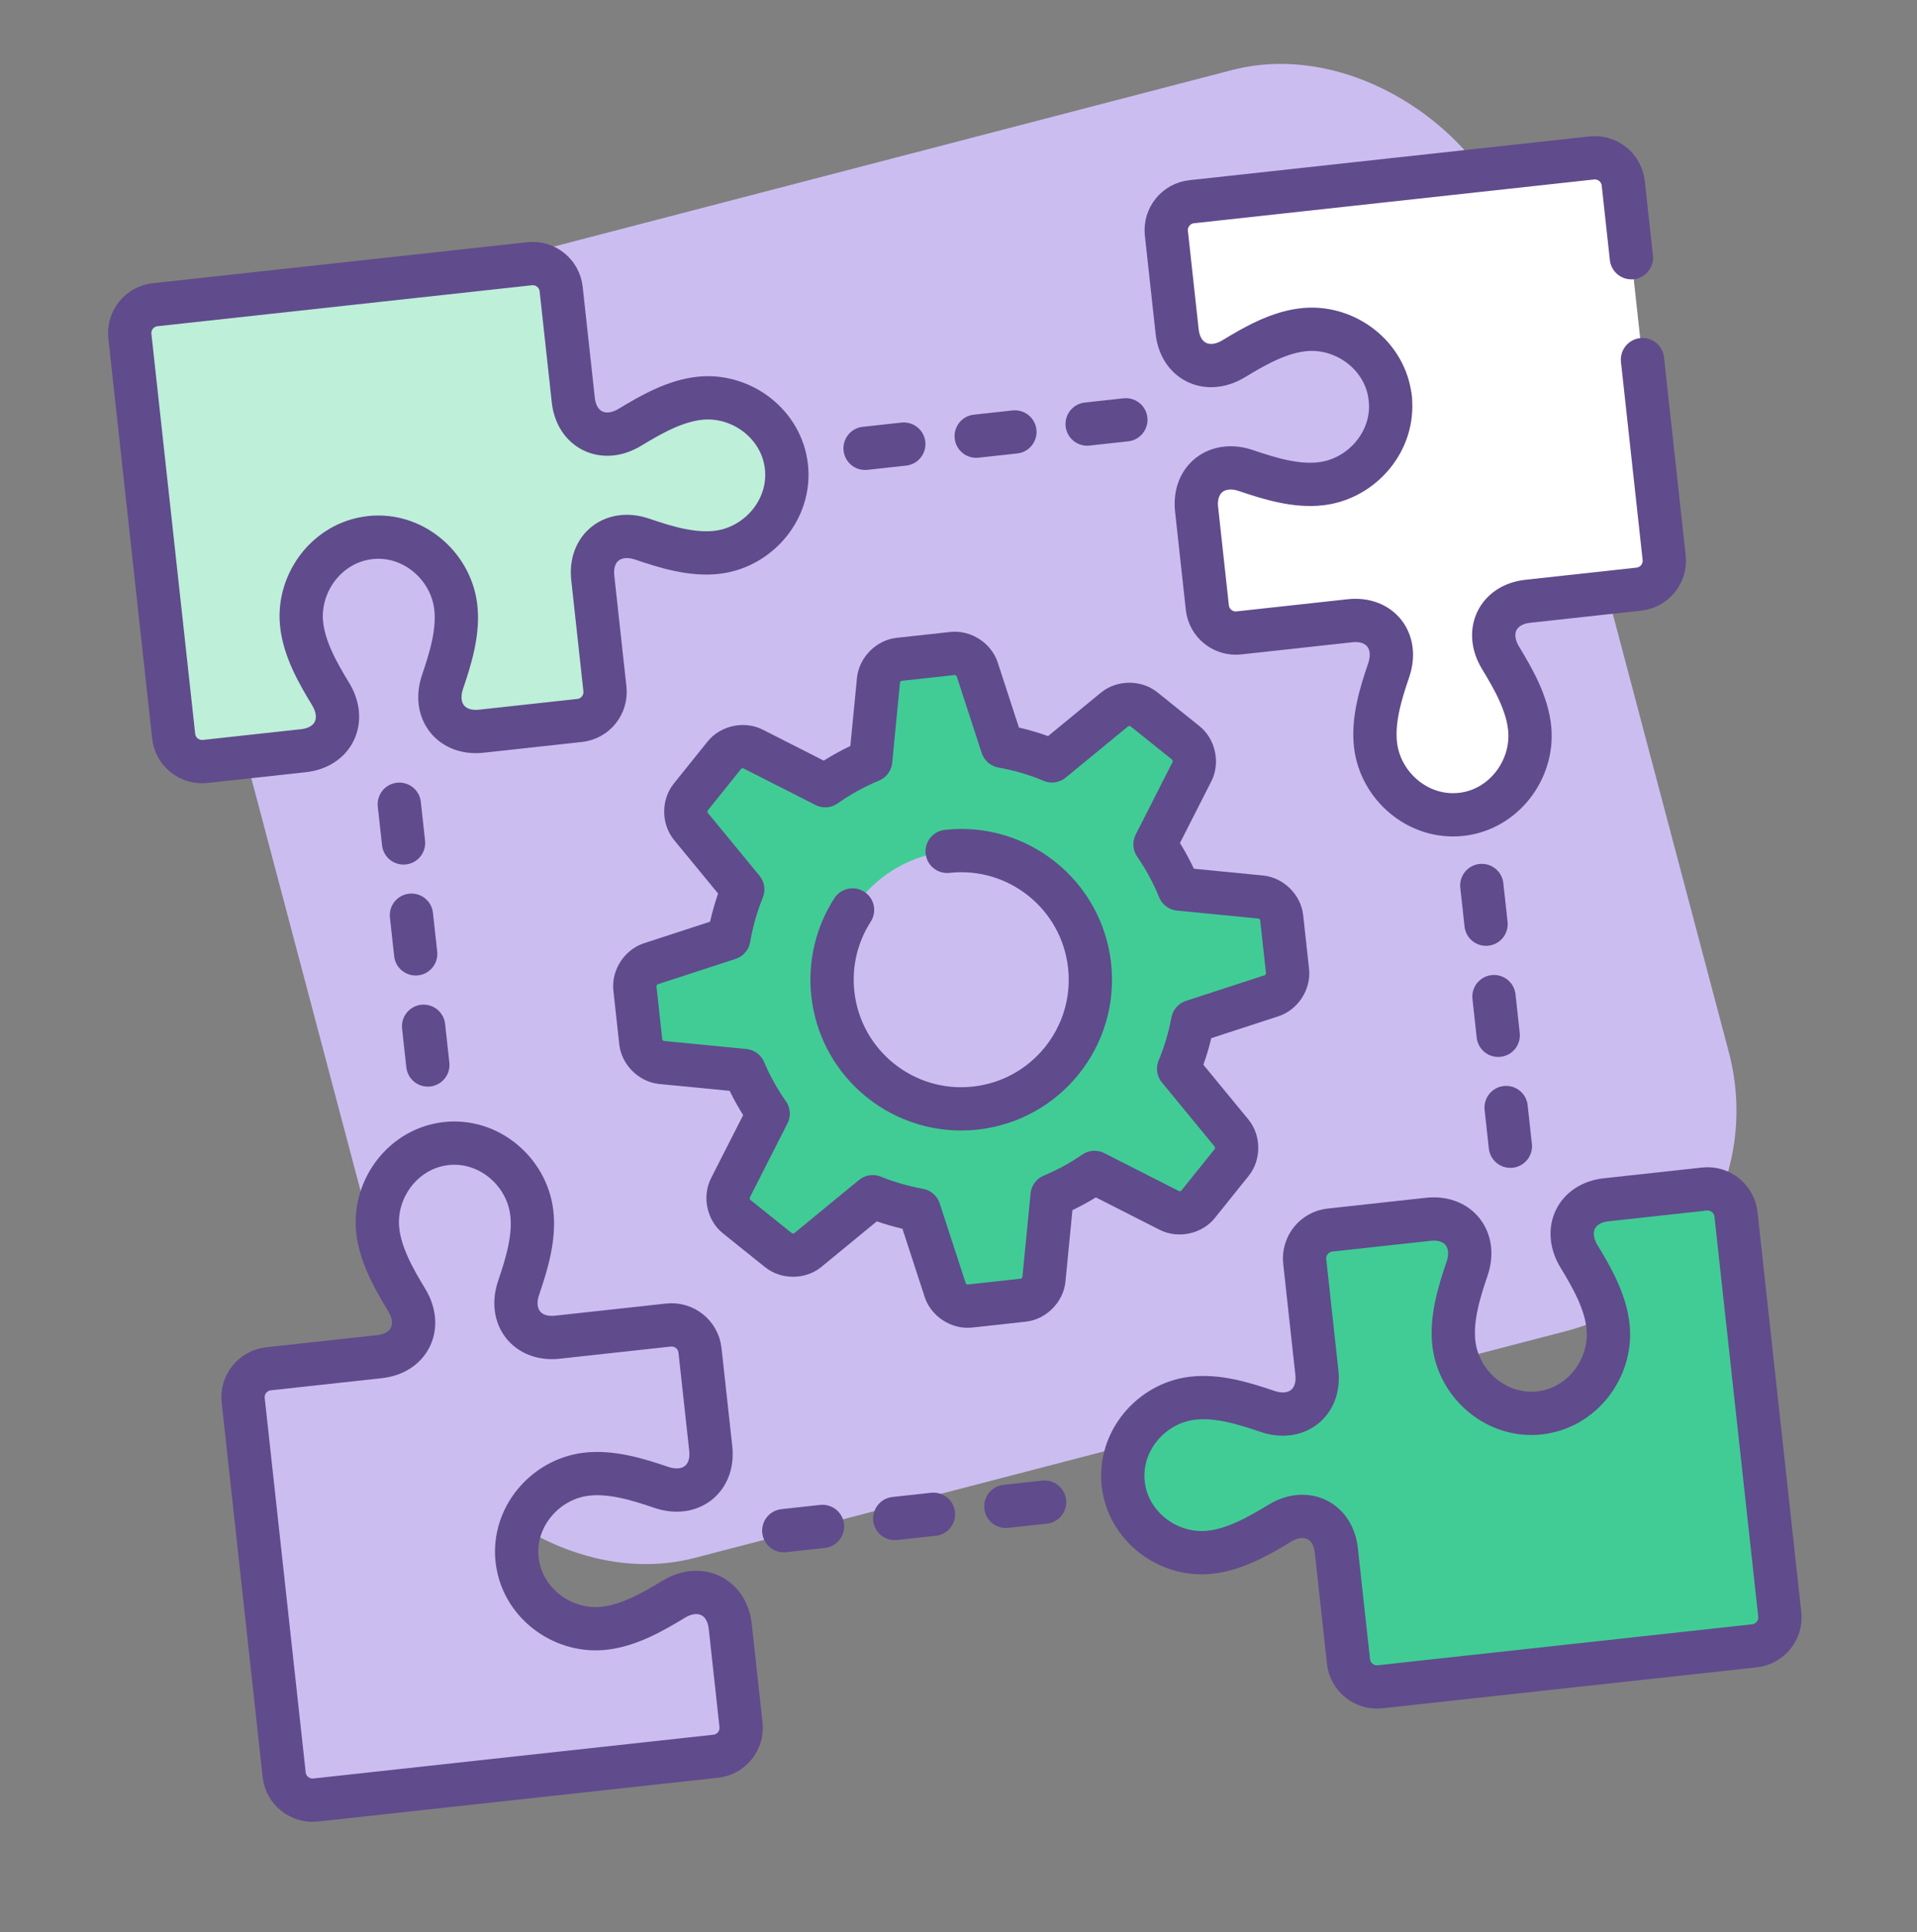 <svg width="124" height="125" viewBox="0 0 124 125" fill="none" xmlns="http://www.w3.org/2000/svg">
<rect x="0" y="0" width="124" height="125" fill="#808080" stroke="none"/>
<g clip-path="url(#clip0_1514_13697)">
<rect width="87.83" height="84.37" rx="14.817" transform="matrix(0.968 -0.252 0.256 0.967 9 22.936)" fill="#CCBDF1"/>
<path d="M81.567 58.035L76.274 57.518C75.854 56.49 75.331 55.52 74.713 54.626L77.11 49.907C77.411 49.314 77.233 48.487 76.715 48.071L73.984 45.879C73.464 45.462 72.62 45.467 72.106 45.89L68.051 49.225C67.026 48.794 65.947 48.476 64.832 48.279L63.209 43.296C63.002 42.662 62.292 42.204 61.63 42.276L58.148 42.657C57.486 42.73 56.892 43.331 56.827 43.994L56.319 49.21C55.272 49.644 54.289 50.188 53.382 50.83L48.702 48.451C48.108 48.15 47.281 48.328 46.865 48.846L44.673 51.577C44.256 52.097 44.261 52.941 44.684 53.455L48.045 57.543C47.635 58.552 47.334 59.612 47.146 60.706L42.089 62.356C41.457 62.562 40.997 63.272 41.069 63.934L41.45 67.416C41.523 68.078 42.123 68.672 42.787 68.737L48.14 69.259C48.561 70.251 49.083 71.185 49.691 72.05L47.244 76.865C46.943 77.457 47.121 78.285 47.639 78.701L50.37 80.893C50.89 81.31 51.734 81.305 52.248 80.882L56.453 77.424C57.413 77.813 58.419 78.104 59.456 78.291L61.147 83.478C61.354 84.111 62.064 84.57 62.726 84.497L66.208 84.116C66.87 84.044 67.463 83.443 67.528 82.779L68.058 77.35C69.03 76.943 69.95 76.442 70.802 75.854L75.656 78.32C76.249 78.621 77.076 78.443 77.492 77.925L79.684 75.195C80.101 74.675 80.097 73.83 79.673 73.317L76.243 69.145C76.65 68.169 76.957 67.144 77.153 66.085L82.267 64.418C82.899 64.211 83.359 63.501 83.287 62.839L82.906 59.357C82.833 58.695 82.232 58.101 81.569 58.036L81.567 58.035ZM63.084 71.691C58.497 72.192 54.373 68.882 53.871 64.295C53.369 59.708 56.68 55.584 61.267 55.082C65.853 54.58 69.978 57.891 70.48 62.477C70.982 67.064 67.671 71.189 63.084 71.691Z" fill="#41CC96"/>
<path d="M99.583 91.407C102.337 91.106 104.265 88.522 104.022 85.877C103.871 84.228 102.96 82.637 102.136 81.282C101.105 79.581 101.953 77.834 103.894 77.621L110.249 76.926C111.266 76.815 112.18 77.548 112.291 78.565L115.121 104.436C115.233 105.453 114.499 106.366 113.482 106.477L89.267 109.127C88.25 109.238 87.336 108.505 87.225 107.488L86.439 100.304C86.227 98.362 84.478 97.514 82.778 98.547C81.424 99.368 79.833 100.281 78.183 100.432C75.537 100.676 72.955 98.745 72.654 95.994C72.353 93.24 74.458 90.799 77.093 90.464C78.736 90.255 80.486 90.801 81.987 91.312C83.871 91.951 85.393 90.745 85.181 88.805L84.395 81.621C84.284 80.604 85.017 79.69 86.034 79.579L92.389 78.884C94.332 78.671 95.538 80.195 94.897 82.078C94.387 83.578 93.84 85.328 94.049 86.972C94.384 89.608 96.827 91.712 99.579 91.411" fill="#41CC96"/>
<path d="M23.941 34.782C21.188 35.083 19.259 37.666 19.502 40.311C19.654 41.961 20.565 43.551 21.388 44.906C22.419 46.607 21.571 48.354 19.631 48.567L13.273 49.262C12.257 49.373 11.343 48.64 11.232 47.623L8.402 21.754C8.29 20.737 9.024 19.824 10.04 19.713L34.256 17.063C35.273 16.952 36.186 17.685 36.298 18.702L37.084 25.886C37.296 27.828 39.045 28.676 40.744 27.643C42.099 26.822 43.69 25.909 45.34 25.758C47.986 25.515 50.568 27.445 50.869 30.197C51.17 32.95 49.065 35.391 46.43 35.726C44.787 35.935 43.037 35.389 41.536 34.878C39.652 34.239 38.13 35.445 38.342 37.386L39.128 44.57C39.239 45.587 38.506 46.5 37.489 46.611L31.133 47.306C29.191 47.519 27.985 45.995 28.626 44.112C29.135 42.612 29.683 40.862 29.474 39.218C29.139 36.582 26.696 34.478 23.944 34.779" fill="#BEEFD9"/>
<path d="M89.927 25.761C89.626 23.008 87.043 21.079 84.398 21.322C82.748 21.474 81.157 22.384 79.803 23.208C78.102 24.239 76.355 23.391 76.142 21.451L75.446 15.092C75.335 14.075 76.068 13.161 77.085 13.05L102.956 10.22C103.973 10.108 104.886 10.842 104.998 11.858L107.647 36.074C107.758 37.091 107.025 38.005 106.008 38.116L98.824 38.902C96.882 39.114 96.034 40.863 97.067 42.562C97.889 43.917 98.801 45.508 98.953 47.158C99.196 49.804 97.266 52.386 94.514 52.687C91.76 52.988 89.319 50.883 88.985 48.248C88.776 46.605 89.321 44.855 89.832 43.354C90.471 41.47 89.265 39.948 87.325 40.16L80.141 40.946C79.124 41.057 78.21 40.324 78.099 39.307L77.404 32.951C77.191 31.009 78.716 29.803 80.598 30.444C82.099 30.953 83.849 31.501 85.492 31.292C88.129 30.957 90.232 28.514 89.931 25.762" fill="white"/>
<path d="M33.449 100.914C33.75 103.667 36.334 105.595 38.978 105.352C40.628 105.201 42.219 104.29 43.574 103.467C45.275 102.435 47.022 103.284 47.234 105.224L47.93 111.58C48.041 112.597 47.308 113.51 46.291 113.621L20.422 116.452C19.405 116.563 18.491 115.83 18.38 114.813L15.731 90.597C15.619 89.58 16.353 88.667 17.369 88.555L24.553 87.769C26.496 87.557 27.343 85.808 26.311 84.109C25.489 82.754 24.576 81.163 24.425 79.513C24.182 76.867 26.112 74.285 28.864 73.984C31.617 73.683 34.059 75.788 34.393 78.423C34.602 80.066 34.057 81.817 33.546 83.317C32.907 85.201 34.113 86.724 36.053 86.511L43.237 85.725C44.254 85.614 45.167 86.347 45.279 87.364L45.974 93.72C46.186 95.662 44.662 96.868 42.78 96.227C41.279 95.718 39.529 95.171 37.886 95.379C35.249 95.714 33.146 98.157 33.447 100.909" fill="#CCBDF1"/>
<path d="M33.45 100.914C33.751 103.667 36.334 105.595 38.979 105.352C40.629 105.201 42.22 104.29 43.574 103.467C45.276 102.435 47.023 103.284 47.235 105.224L47.93 111.58C48.042 112.597 47.308 113.51 46.291 113.621L20.422 116.452C19.405 116.563 18.492 115.83 18.381 114.813L15.731 90.597C15.62 89.58 16.353 88.667 17.37 88.555L24.554 87.769C26.496 87.557 27.344 85.808 26.311 84.109C25.49 82.754 24.577 81.163 24.426 79.513C24.183 76.867 26.113 74.285 28.864 73.984C31.618 73.683 34.059 75.788 34.394 78.423C34.603 80.066 34.057 81.817 33.547 83.317C32.907 85.201 34.113 86.724 36.054 86.511L43.238 85.725C44.255 85.614 45.168 86.347 45.279 87.364L45.975 93.72C46.187 95.662 44.663 96.868 42.781 96.227C41.28 95.718 39.53 95.171 37.886 95.379C35.25 95.714 33.146 98.157 33.447 100.909" stroke="#604B8C" stroke-width="2.8" stroke-linecap="round" stroke-linejoin="round"/>
<path d="M50.699 99.027L53.203 98.753" stroke="#604B8C" stroke-width="2.8" stroke-linecap="round" stroke-linejoin="round"/>
<path d="M57.878 98.241L60.38 97.967" stroke="#604B8C" stroke-width="2.8" stroke-linecap="round" stroke-linejoin="round"/>
<path d="M65.064 97.455L67.568 97.181" stroke="#604B8C" stroke-width="2.8" stroke-linecap="round" stroke-linejoin="round"/>
<path d="M72.826 27.16L70.322 27.434" stroke="#604B8C" stroke-width="2.8" stroke-linecap="round" stroke-linejoin="round"/>
<path d="M65.648 27.945L63.145 28.219" stroke="#604B8C" stroke-width="2.8" stroke-linecap="round" stroke-linejoin="round"/>
<path d="M58.461 28.731L55.957 29.005" stroke="#604B8C" stroke-width="2.8" stroke-linecap="round" stroke-linejoin="round"/>
<path d="M23.942 34.782C21.188 35.083 19.26 37.666 19.503 40.311C19.654 41.961 20.565 43.551 21.389 44.906C22.42 46.607 21.572 48.354 19.631 48.567L13.274 49.262C12.257 49.373 11.344 48.64 11.233 47.623L8.402 21.754C8.291 20.737 9.024 19.824 10.041 19.713L34.257 17.063C35.274 16.952 36.187 17.685 36.298 18.702L37.084 25.886C37.297 27.828 39.046 28.676 40.745 27.643C42.1 26.822 43.691 25.909 45.34 25.758C47.987 25.515 50.569 27.445 50.87 30.197C51.171 32.95 49.066 35.391 46.431 35.726C44.787 35.935 43.037 35.389 41.537 34.878C39.653 34.239 38.13 35.445 38.343 37.386L39.129 44.57C39.24 45.587 38.507 46.5 37.49 46.611L31.134 47.306C29.192 47.519 27.986 45.995 28.627 44.112C29.136 42.612 29.683 40.862 29.474 39.218C29.14 36.582 26.697 34.478 23.945 34.779" stroke="#604B8C" stroke-width="2.8" stroke-linecap="round" stroke-linejoin="round"/>
<path d="M25.829 52.03L26.103 54.534" stroke="#604B8C" stroke-width="2.8" stroke-linecap="round" stroke-linejoin="round"/>
<path d="M26.614 59.209L26.888 61.711" stroke="#604B8C" stroke-width="2.8" stroke-linecap="round" stroke-linejoin="round"/>
<path d="M27.4 66.395L27.674 68.899" stroke="#604B8C" stroke-width="2.8" stroke-linecap="round" stroke-linejoin="round"/>
<path d="M61.267 55.08C65.854 54.578 69.978 57.889 70.48 62.476C70.982 67.063 67.671 71.187 63.084 71.689C58.498 72.191 54.373 68.88 53.871 64.293C53.655 62.316 54.147 60.422 55.147 58.87" stroke="#604B8C" stroke-width="2.8" stroke-linecap="round" stroke-linejoin="round"/>
<path d="M42.784 68.736L48.137 69.258C48.558 70.249 49.08 71.183 49.688 72.048L47.241 76.863C46.94 77.456 47.118 78.283 47.636 78.699L50.367 80.891C50.886 81.309 51.731 81.304 52.245 80.88L56.45 77.422C57.41 77.81 58.416 78.102 59.453 78.289L61.144 83.476C61.351 84.11 62.061 84.568 62.723 84.496L66.204 84.115C66.867 84.042 67.46 83.441 67.525 82.778L68.055 77.348C69.027 76.941 69.946 76.44 70.799 75.852L75.653 78.319C76.246 78.62 77.073 78.442 77.489 77.924L79.681 75.193C80.098 74.673 80.093 73.829 79.67 73.315L76.24 69.143C76.646 68.168 76.953 67.143 77.15 66.084L82.264 64.416C82.898 64.209 83.356 63.499 83.284 62.837L82.903 59.356C82.83 58.694 82.229 58.1 81.566 58.035L76.273 57.518C75.853 56.49 75.33 55.52 74.711 54.626L77.109 49.907C77.41 49.314 77.231 48.487 76.714 48.071L73.983 45.879C73.463 45.462 72.618 45.467 72.105 45.89L68.049 49.225C67.025 48.794 65.945 48.476 64.831 48.279L63.207 43.296C63.001 42.662 62.291 42.204 61.629 42.276L58.147 42.657C57.485 42.73 56.891 43.331 56.826 43.994L56.318 49.21C55.271 49.644 54.288 50.188 53.381 50.83L48.7 48.451C48.107 48.15 47.28 48.328 46.864 48.846L44.672 51.577C44.255 52.097 44.26 52.941 44.683 53.455L48.044 57.543C47.634 58.552 47.333 59.612 47.145 60.706L42.087 62.356C41.454 62.563 40.995 63.272 41.068 63.934L41.449 67.416C41.521 68.078 42.122 68.672 42.785 68.737L42.784 68.736Z" stroke="#604B8C" stroke-width="2.8" stroke-linecap="round" stroke-linejoin="round"/>
<path d="M97.697 74.156L97.423 71.652" stroke="#604B8C" stroke-width="2.8" stroke-linecap="round" stroke-linejoin="round"/>
<path d="M96.911 66.98L96.637 64.476" stroke="#604B8C" stroke-width="2.8" stroke-linecap="round" stroke-linejoin="round"/>
<path d="M96.124 59.791L95.85 57.287" stroke="#604B8C" stroke-width="2.8" stroke-linecap="round" stroke-linejoin="round"/>
<path d="M99.584 91.407C102.338 91.106 104.266 88.522 104.023 85.877C103.872 84.228 102.96 82.637 102.137 81.282C101.106 79.581 101.954 77.834 103.894 77.621L110.25 76.926C111.267 76.815 112.18 77.548 112.291 78.565L115.122 104.436C115.233 105.453 114.5 106.366 113.483 106.477L89.267 109.127C88.251 109.238 87.337 108.505 87.226 107.488L86.44 100.304C86.227 98.362 84.479 97.514 82.779 98.547C81.424 99.368 79.834 100.281 78.184 100.432C75.538 100.676 72.956 98.745 72.655 95.994C72.353 93.24 74.459 90.799 77.093 90.464C78.737 90.255 80.487 90.801 81.988 91.312C83.872 91.951 85.394 90.745 85.182 88.805L84.396 81.621C84.284 80.604 85.018 79.69 86.034 79.579L92.39 78.884C94.332 78.671 95.538 80.195 94.897 82.078C94.388 83.578 93.841 85.328 94.05 86.972C94.385 89.608 96.828 91.712 99.579 91.411" stroke="#604B8C" stroke-width="2.8" stroke-linecap="round" stroke-linejoin="round"/>
<path d="M106.243 23.266L107.644 36.074C107.756 37.091 107.022 38.004 106.005 38.115L98.821 38.901C96.879 39.114 96.031 40.863 97.064 42.562C97.886 43.917 98.799 45.507 98.95 47.157C99.193 49.804 97.263 52.386 94.511 52.687C91.758 52.988 89.316 50.883 88.982 48.248C88.773 46.604 89.318 44.854 89.829 43.354C90.468 41.47 89.262 39.947 87.322 40.16L80.138 40.946C79.121 41.057 78.208 40.324 78.096 39.307L77.401 32.951C77.189 31.009 78.713 29.803 80.595 30.444C82.096 30.953 83.846 31.5 85.489 31.291C88.126 30.956 90.229 28.514 89.928 25.762" stroke="#604B8C" stroke-width="2.8" stroke-linecap="round" stroke-linejoin="round"/>
<path d="M89.928 25.761C89.627 23.008 87.043 21.079 84.399 21.322C82.749 21.474 81.158 22.384 79.804 23.208C78.102 24.239 76.355 23.391 76.143 21.451L75.447 15.092C75.336 14.075 76.069 13.161 77.086 13.05L102.957 10.22C103.974 10.108 104.887 10.842 104.998 11.858L105.525 16.674" stroke="#604B8C" stroke-width="2.8" stroke-linecap="round" stroke-linejoin="round"/>
</g>
<defs>
<clipPath id="clip0_1514_13697">
<rect width="124" height="124" fill="white" transform="translate(0 0.936)"/>
</clipPath>
</defs>
</svg>

